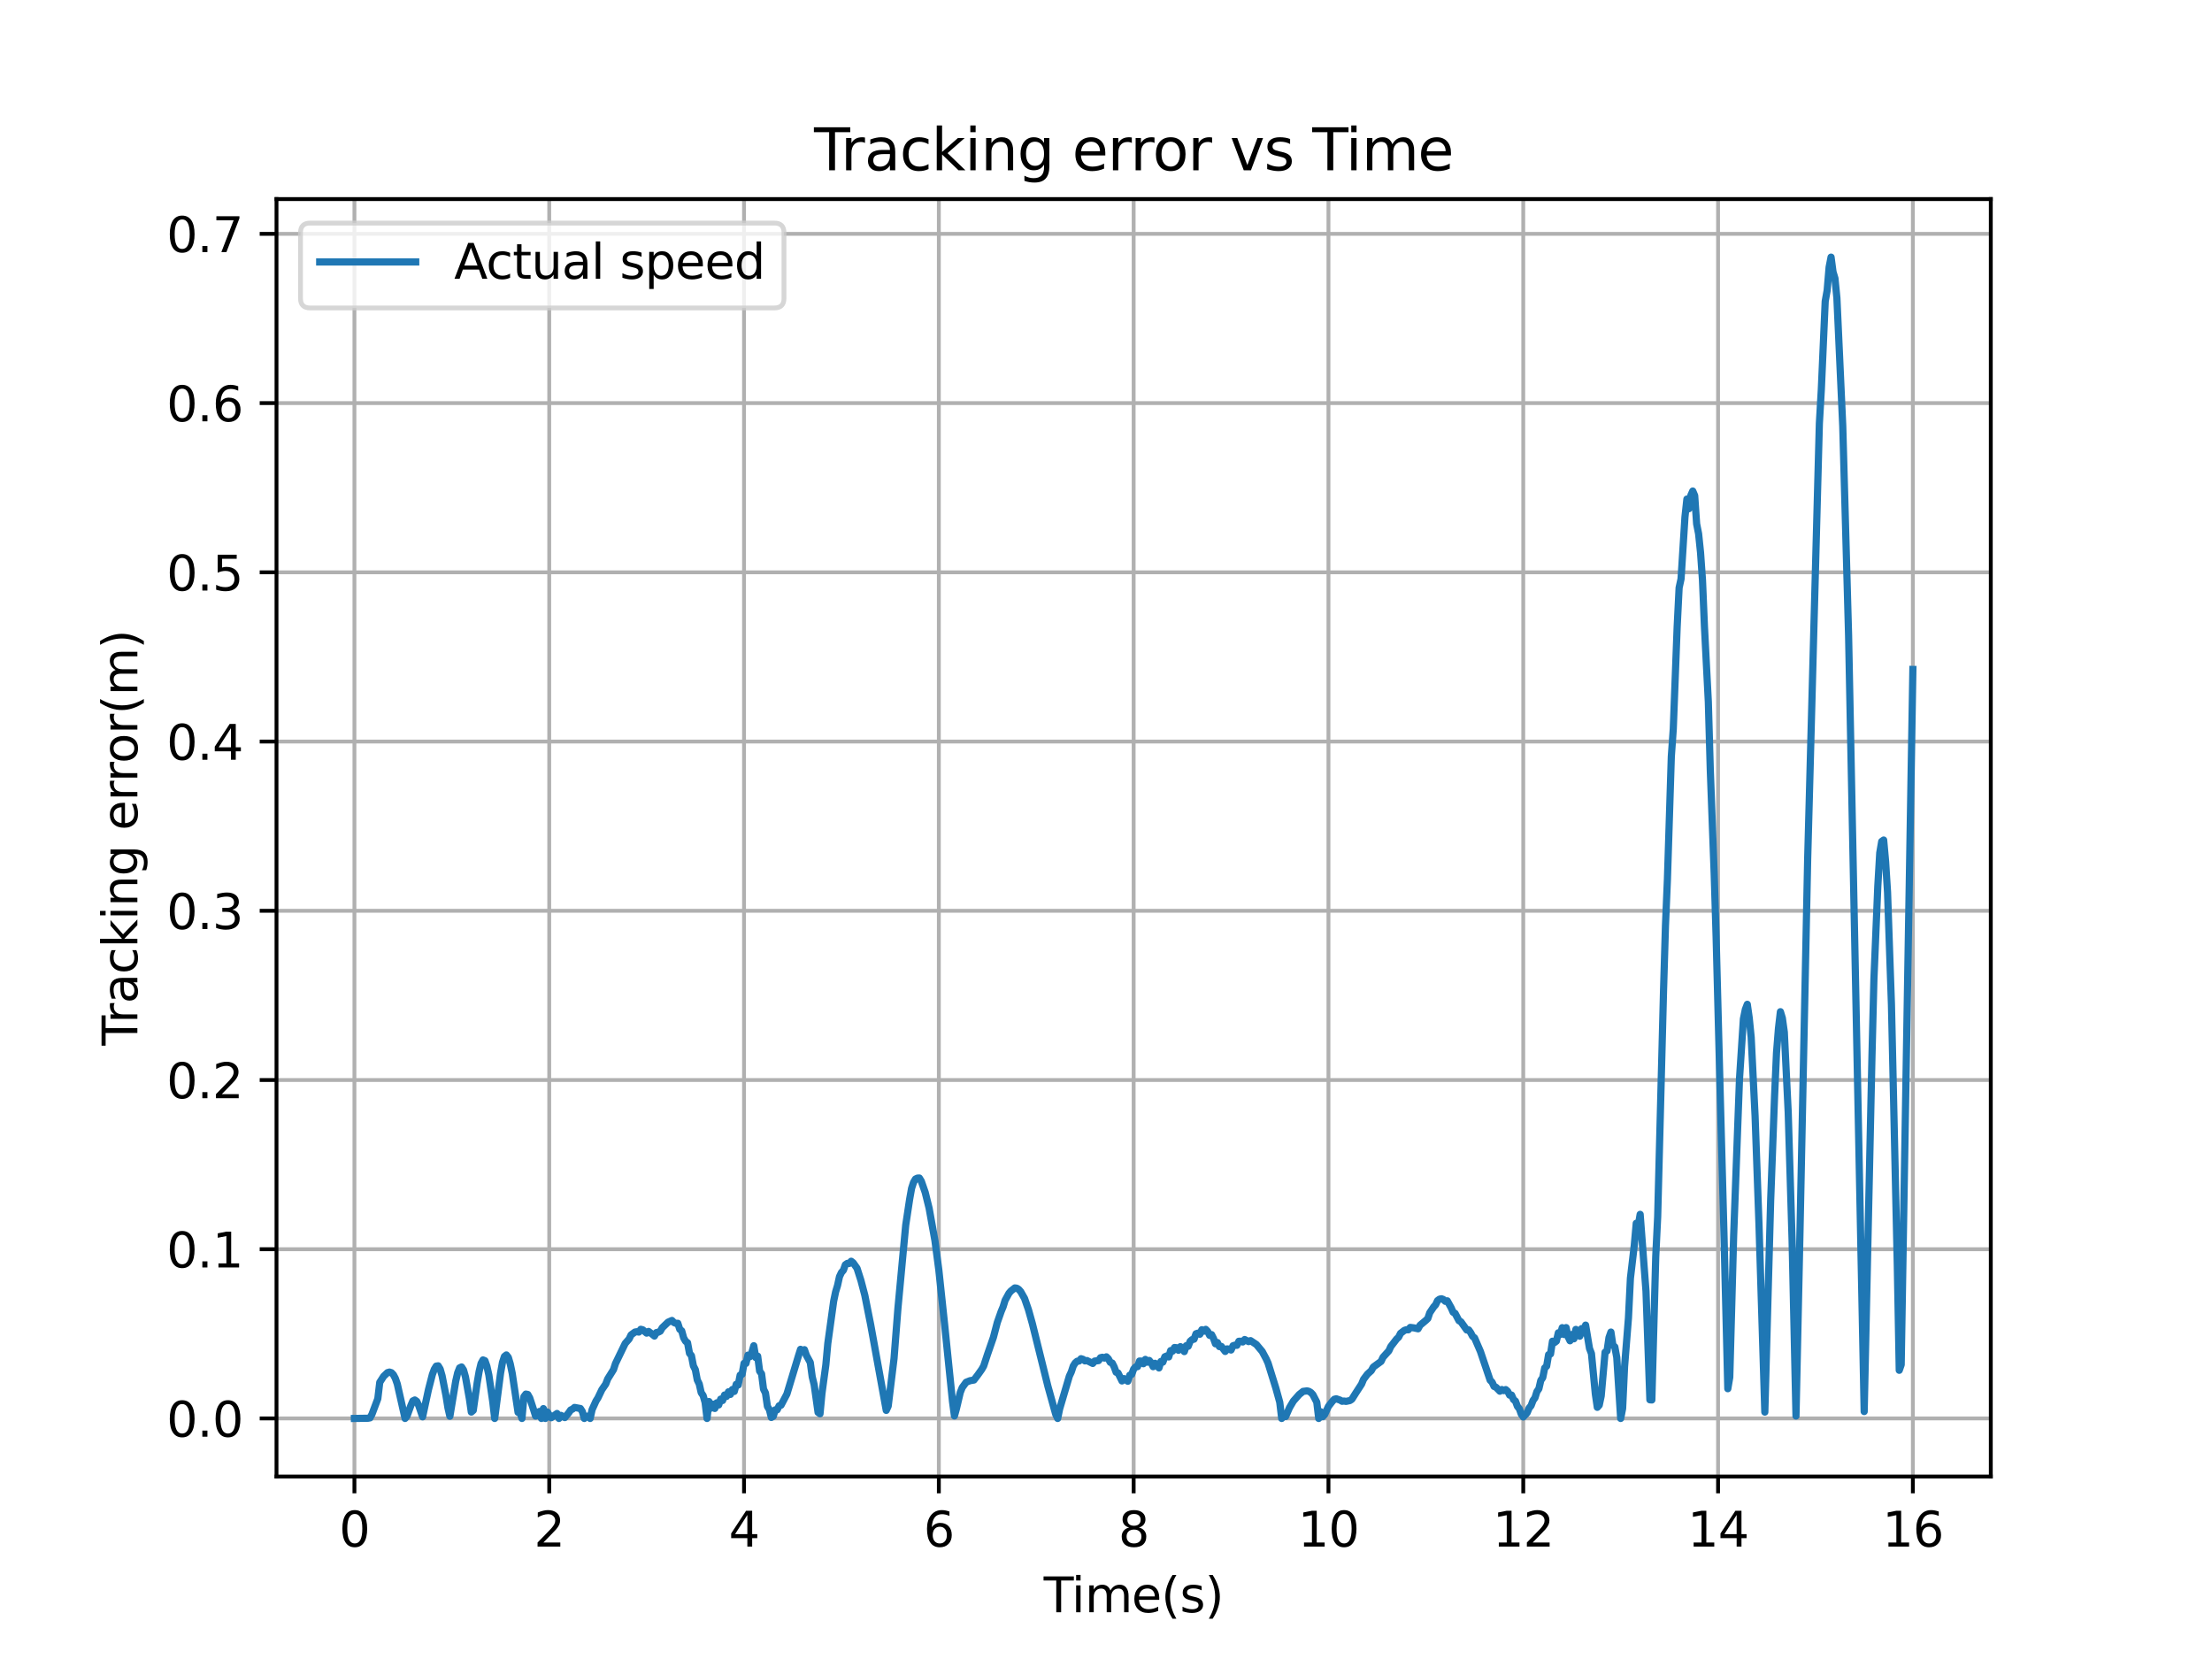 <?xml version="1.0" encoding="utf-8" standalone="no"?>
<!DOCTYPE svg PUBLIC "-//W3C//DTD SVG 1.1//EN"
  "http://www.w3.org/Graphics/SVG/1.1/DTD/svg11.dtd">
<svg xmlns:xlink="http://www.w3.org/1999/xlink" width="460.8pt" height="345.6pt" viewBox="0 0 460.8 345.6" xmlns="http://www.w3.org/2000/svg" version="1.1">
 <defs>
  <style type="text/css">*{stroke-linejoin: round; stroke-linecap: butt}</style>
 </defs>
 <g id="figure_1">
  <g id="patch_1">
   <path d="M 0 345.6 
L 460.8 345.6 
L 460.8 0 
L 0 0 
z
" style="fill: #ffffff"/>
  </g>
  <g id="axes_1">
   <g id="patch_2">
    <path d="M 57.6 307.584 
L 414.72 307.584 
L 414.72 41.472 
L 57.6 41.472 
z
" style="fill: #ffffff"/>
   </g>
   <g id="matplotlib.axis_1">
    <g id="xtick_1">
     <g id="line2d_1">
      <path d="M 73.833 307.584 
L 73.833 41.472 
" clip-path="url(#pafa2faa2cb)" style="fill: none; stroke: #b0b0b0; stroke-width: 0.8; stroke-linecap: square"/>
     </g>
     <g id="line2d_2">
      <defs>
       <path id="m22a031fb5b" d="M 0 0 
L 0 3.5 
" style="stroke: #000000; stroke-width: 0.8"/>
      </defs>
      <g>
       <use xlink:href="#m22a031fb5b" x="73.833" y="307.584" style="stroke: #000000; stroke-width: 0.8"/>
      </g>
     </g>
     <g id="text_1">
      <!-- 0 -->
      <g transform="translate(70.651 322.182) scale(0.1 -0.1)">
       <defs>
        <path id="DejaVuSans-30" d="M 2034 4250 
Q 1547 4250 1301 3770 
Q 1056 3291 1056 2328 
Q 1056 1369 1301 889 
Q 1547 409 2034 409 
Q 2525 409 2770 889 
Q 3016 1369 3016 2328 
Q 3016 3291 2770 3770 
Q 2525 4250 2034 4250 
z
M 2034 4750 
Q 2819 4750 3233 4129 
Q 3647 3509 3647 2328 
Q 3647 1150 3233 529 
Q 2819 -91 2034 -91 
Q 1250 -91 836 529 
Q 422 1150 422 2328 
Q 422 3509 836 4129 
Q 1250 4750 2034 4750 
z
" transform="scale(0.016)"/>
       </defs>
       <use xlink:href="#DejaVuSans-30"/>
      </g>
     </g>
    </g>
    <g id="xtick_2">
     <g id="line2d_3">
      <path d="M 114.415 307.584 
L 114.415 41.472 
" clip-path="url(#pafa2faa2cb)" style="fill: none; stroke: #b0b0b0; stroke-width: 0.8; stroke-linecap: square"/>
     </g>
     <g id="line2d_4">
      <g>
       <use xlink:href="#m22a031fb5b" x="114.415" y="307.584" style="stroke: #000000; stroke-width: 0.8"/>
      </g>
     </g>
     <g id="text_2">
      <!-- 2 -->
      <g transform="translate(111.233 322.182) scale(0.1 -0.1)">
       <defs>
        <path id="DejaVuSans-32" d="M 1228 531 
L 3431 531 
L 3431 0 
L 469 0 
L 469 531 
Q 828 903 1448 1529 
Q 2069 2156 2228 2338 
Q 2531 2678 2651 2914 
Q 2772 3150 2772 3378 
Q 2772 3750 2511 3984 
Q 2250 4219 1831 4219 
Q 1534 4219 1204 4116 
Q 875 4013 500 3803 
L 500 4441 
Q 881 4594 1212 4672 
Q 1544 4750 1819 4750 
Q 2544 4750 2975 4387 
Q 3406 4025 3406 3419 
Q 3406 3131 3298 2873 
Q 3191 2616 2906 2266 
Q 2828 2175 2409 1742 
Q 1991 1309 1228 531 
z
" transform="scale(0.016)"/>
       </defs>
       <use xlink:href="#DejaVuSans-32"/>
      </g>
     </g>
    </g>
    <g id="xtick_3">
     <g id="line2d_5">
      <path d="M 154.996 307.584 
L 154.996 41.472 
" clip-path="url(#pafa2faa2cb)" style="fill: none; stroke: #b0b0b0; stroke-width: 0.8; stroke-linecap: square"/>
     </g>
     <g id="line2d_6">
      <g>
       <use xlink:href="#m22a031fb5b" x="154.996" y="307.584" style="stroke: #000000; stroke-width: 0.8"/>
      </g>
     </g>
     <g id="text_3">
      <!-- 4 -->
      <g transform="translate(151.815 322.182) scale(0.1 -0.1)">
       <defs>
        <path id="DejaVuSans-34" d="M 2419 4116 
L 825 1625 
L 2419 1625 
L 2419 4116 
z
M 2253 4666 
L 3047 4666 
L 3047 1625 
L 3713 1625 
L 3713 1100 
L 3047 1100 
L 3047 0 
L 2419 0 
L 2419 1100 
L 313 1100 
L 313 1709 
L 2253 4666 
z
" transform="scale(0.016)"/>
       </defs>
       <use xlink:href="#DejaVuSans-34"/>
      </g>
     </g>
    </g>
    <g id="xtick_4">
     <g id="line2d_7">
      <path d="M 195.578 307.584 
L 195.578 41.472 
" clip-path="url(#pafa2faa2cb)" style="fill: none; stroke: #b0b0b0; stroke-width: 0.8; stroke-linecap: square"/>
     </g>
     <g id="line2d_8">
      <g>
       <use xlink:href="#m22a031fb5b" x="195.578" y="307.584" style="stroke: #000000; stroke-width: 0.8"/>
      </g>
     </g>
     <g id="text_4">
      <!-- 6 -->
      <g transform="translate(192.397 322.182) scale(0.1 -0.1)">
       <defs>
        <path id="DejaVuSans-36" d="M 2113 2584 
Q 1688 2584 1439 2293 
Q 1191 2003 1191 1497 
Q 1191 994 1439 701 
Q 1688 409 2113 409 
Q 2538 409 2786 701 
Q 3034 994 3034 1497 
Q 3034 2003 2786 2293 
Q 2538 2584 2113 2584 
z
M 3366 4563 
L 3366 3988 
Q 3128 4100 2886 4159 
Q 2644 4219 2406 4219 
Q 1781 4219 1451 3797 
Q 1122 3375 1075 2522 
Q 1259 2794 1537 2939 
Q 1816 3084 2150 3084 
Q 2853 3084 3261 2657 
Q 3669 2231 3669 1497 
Q 3669 778 3244 343 
Q 2819 -91 2113 -91 
Q 1303 -91 875 529 
Q 447 1150 447 2328 
Q 447 3434 972 4092 
Q 1497 4750 2381 4750 
Q 2619 4750 2861 4703 
Q 3103 4656 3366 4563 
z
" transform="scale(0.016)"/>
       </defs>
       <use xlink:href="#DejaVuSans-36"/>
      </g>
     </g>
    </g>
    <g id="xtick_5">
     <g id="line2d_9">
      <path d="M 236.16 307.584 
L 236.16 41.472 
" clip-path="url(#pafa2faa2cb)" style="fill: none; stroke: #b0b0b0; stroke-width: 0.8; stroke-linecap: square"/>
     </g>
     <g id="line2d_10">
      <g>
       <use xlink:href="#m22a031fb5b" x="236.16" y="307.584" style="stroke: #000000; stroke-width: 0.8"/>
      </g>
     </g>
     <g id="text_5">
      <!-- 8 -->
      <g transform="translate(232.979 322.182) scale(0.1 -0.1)">
       <defs>
        <path id="DejaVuSans-38" d="M 2034 2216 
Q 1584 2216 1326 1975 
Q 1069 1734 1069 1313 
Q 1069 891 1326 650 
Q 1584 409 2034 409 
Q 2484 409 2743 651 
Q 3003 894 3003 1313 
Q 3003 1734 2745 1975 
Q 2488 2216 2034 2216 
z
M 1403 2484 
Q 997 2584 770 2862 
Q 544 3141 544 3541 
Q 544 4100 942 4425 
Q 1341 4750 2034 4750 
Q 2731 4750 3128 4425 
Q 3525 4100 3525 3541 
Q 3525 3141 3298 2862 
Q 3072 2584 2669 2484 
Q 3125 2378 3379 2068 
Q 3634 1759 3634 1313 
Q 3634 634 3220 271 
Q 2806 -91 2034 -91 
Q 1263 -91 848 271 
Q 434 634 434 1313 
Q 434 1759 690 2068 
Q 947 2378 1403 2484 
z
M 1172 3481 
Q 1172 3119 1398 2916 
Q 1625 2713 2034 2713 
Q 2441 2713 2670 2916 
Q 2900 3119 2900 3481 
Q 2900 3844 2670 4047 
Q 2441 4250 2034 4250 
Q 1625 4250 1398 4047 
Q 1172 3844 1172 3481 
z
" transform="scale(0.016)"/>
       </defs>
       <use xlink:href="#DejaVuSans-38"/>
      </g>
     </g>
    </g>
    <g id="xtick_6">
     <g id="line2d_11">
      <path d="M 276.742 307.584 
L 276.742 41.472 
" clip-path="url(#pafa2faa2cb)" style="fill: none; stroke: #b0b0b0; stroke-width: 0.8; stroke-linecap: square"/>
     </g>
     <g id="line2d_12">
      <g>
       <use xlink:href="#m22a031fb5b" x="276.742" y="307.584" style="stroke: #000000; stroke-width: 0.8"/>
      </g>
     </g>
     <g id="text_6">
      <!-- 10 -->
      <g transform="translate(270.379 322.182) scale(0.1 -0.1)">
       <defs>
        <path id="DejaVuSans-31" d="M 794 531 
L 1825 531 
L 1825 4091 
L 703 3866 
L 703 4441 
L 1819 4666 
L 2450 4666 
L 2450 531 
L 3481 531 
L 3481 0 
L 794 0 
L 794 531 
z
" transform="scale(0.016)"/>
       </defs>
       <use xlink:href="#DejaVuSans-31"/>
       <use xlink:href="#DejaVuSans-30" x="63.623"/>
      </g>
     </g>
    </g>
    <g id="xtick_7">
     <g id="line2d_13">
      <path d="M 317.324 307.584 
L 317.324 41.472 
" clip-path="url(#pafa2faa2cb)" style="fill: none; stroke: #b0b0b0; stroke-width: 0.8; stroke-linecap: square"/>
     </g>
     <g id="line2d_14">
      <g>
       <use xlink:href="#m22a031fb5b" x="317.324" y="307.584" style="stroke: #000000; stroke-width: 0.8"/>
      </g>
     </g>
     <g id="text_7">
      <!-- 12 -->
      <g transform="translate(310.961 322.182) scale(0.1 -0.1)">
       <use xlink:href="#DejaVuSans-31"/>
       <use xlink:href="#DejaVuSans-32" x="63.623"/>
      </g>
     </g>
    </g>
    <g id="xtick_8">
     <g id="line2d_15">
      <path d="M 357.905 307.584 
L 357.905 41.472 
" clip-path="url(#pafa2faa2cb)" style="fill: none; stroke: #b0b0b0; stroke-width: 0.8; stroke-linecap: square"/>
     </g>
     <g id="line2d_16">
      <g>
       <use xlink:href="#m22a031fb5b" x="357.905" y="307.584" style="stroke: #000000; stroke-width: 0.8"/>
      </g>
     </g>
     <g id="text_8">
      <!-- 14 -->
      <g transform="translate(351.543 322.182) scale(0.1 -0.1)">
       <use xlink:href="#DejaVuSans-31"/>
       <use xlink:href="#DejaVuSans-34" x="63.623"/>
      </g>
     </g>
    </g>
    <g id="xtick_9">
     <g id="line2d_17">
      <path d="M 398.487 307.584 
L 398.487 41.472 
" clip-path="url(#pafa2faa2cb)" style="fill: none; stroke: #b0b0b0; stroke-width: 0.8; stroke-linecap: square"/>
     </g>
     <g id="line2d_18">
      <g>
       <use xlink:href="#m22a031fb5b" x="398.487" y="307.584" style="stroke: #000000; stroke-width: 0.8"/>
      </g>
     </g>
     <g id="text_9">
      <!-- 16 -->
      <g transform="translate(392.125 322.182) scale(0.1 -0.1)">
       <use xlink:href="#DejaVuSans-31"/>
       <use xlink:href="#DejaVuSans-36" x="63.623"/>
      </g>
     </g>
    </g>
    <g id="text_10">
     <!-- Time(s) -->
     <g transform="translate(217.42 335.861) scale(0.1 -0.1)">
      <defs>
       <path id="DejaVuSans-54" d="M -19 4666 
L 3928 4666 
L 3928 4134 
L 2272 4134 
L 2272 0 
L 1638 0 
L 1638 4134 
L -19 4134 
L -19 4666 
z
" transform="scale(0.016)"/>
       <path id="DejaVuSans-69" d="M 603 3500 
L 1178 3500 
L 1178 0 
L 603 0 
L 603 3500 
z
M 603 4863 
L 1178 4863 
L 1178 4134 
L 603 4134 
L 603 4863 
z
" transform="scale(0.016)"/>
       <path id="DejaVuSans-6d" d="M 3328 2828 
Q 3544 3216 3844 3400 
Q 4144 3584 4550 3584 
Q 5097 3584 5394 3201 
Q 5691 2819 5691 2113 
L 5691 0 
L 5113 0 
L 5113 2094 
Q 5113 2597 4934 2840 
Q 4756 3084 4391 3084 
Q 3944 3084 3684 2787 
Q 3425 2491 3425 1978 
L 3425 0 
L 2847 0 
L 2847 2094 
Q 2847 2600 2669 2842 
Q 2491 3084 2119 3084 
Q 1678 3084 1418 2786 
Q 1159 2488 1159 1978 
L 1159 0 
L 581 0 
L 581 3500 
L 1159 3500 
L 1159 2956 
Q 1356 3278 1631 3431 
Q 1906 3584 2284 3584 
Q 2666 3584 2933 3390 
Q 3200 3197 3328 2828 
z
" transform="scale(0.016)"/>
       <path id="DejaVuSans-65" d="M 3597 1894 
L 3597 1613 
L 953 1613 
Q 991 1019 1311 708 
Q 1631 397 2203 397 
Q 2534 397 2845 478 
Q 3156 559 3463 722 
L 3463 178 
Q 3153 47 2828 -22 
Q 2503 -91 2169 -91 
Q 1331 -91 842 396 
Q 353 884 353 1716 
Q 353 2575 817 3079 
Q 1281 3584 2069 3584 
Q 2775 3584 3186 3129 
Q 3597 2675 3597 1894 
z
M 3022 2063 
Q 3016 2534 2758 2815 
Q 2500 3097 2075 3097 
Q 1594 3097 1305 2825 
Q 1016 2553 972 2059 
L 3022 2063 
z
" transform="scale(0.016)"/>
       <path id="DejaVuSans-28" d="M 1984 4856 
Q 1566 4138 1362 3434 
Q 1159 2731 1159 2009 
Q 1159 1288 1364 580 
Q 1569 -128 1984 -844 
L 1484 -844 
Q 1016 -109 783 600 
Q 550 1309 550 2009 
Q 550 2706 781 3412 
Q 1013 4119 1484 4856 
L 1984 4856 
z
" transform="scale(0.016)"/>
       <path id="DejaVuSans-73" d="M 2834 3397 
L 2834 2853 
Q 2591 2978 2328 3040 
Q 2066 3103 1784 3103 
Q 1356 3103 1142 2972 
Q 928 2841 928 2578 
Q 928 2378 1081 2264 
Q 1234 2150 1697 2047 
L 1894 2003 
Q 2506 1872 2764 1633 
Q 3022 1394 3022 966 
Q 3022 478 2636 193 
Q 2250 -91 1575 -91 
Q 1294 -91 989 -36 
Q 684 19 347 128 
L 347 722 
Q 666 556 975 473 
Q 1284 391 1588 391 
Q 1994 391 2212 530 
Q 2431 669 2431 922 
Q 2431 1156 2273 1281 
Q 2116 1406 1581 1522 
L 1381 1569 
Q 847 1681 609 1914 
Q 372 2147 372 2553 
Q 372 3047 722 3315 
Q 1072 3584 1716 3584 
Q 2034 3584 2315 3537 
Q 2597 3491 2834 3397 
z
" transform="scale(0.016)"/>
       <path id="DejaVuSans-29" d="M 513 4856 
L 1013 4856 
Q 1481 4119 1714 3412 
Q 1947 2706 1947 2009 
Q 1947 1309 1714 600 
Q 1481 -109 1013 -844 
L 513 -844 
Q 928 -128 1133 580 
Q 1338 1288 1338 2009 
Q 1338 2731 1133 3434 
Q 928 4138 513 4856 
z
" transform="scale(0.016)"/>
      </defs>
      <use xlink:href="#DejaVuSans-54"/>
      <use xlink:href="#DejaVuSans-69" x="57.959"/>
      <use xlink:href="#DejaVuSans-6d" x="85.742"/>
      <use xlink:href="#DejaVuSans-65" x="183.154"/>
      <use xlink:href="#DejaVuSans-28" x="244.678"/>
      <use xlink:href="#DejaVuSans-73" x="283.691"/>
      <use xlink:href="#DejaVuSans-29" x="335.791"/>
     </g>
    </g>
   </g>
   <g id="matplotlib.axis_2">
    <g id="ytick_1">
     <g id="line2d_19">
      <path d="M 57.6 295.488 
L 414.72 295.488 
" clip-path="url(#pafa2faa2cb)" style="fill: none; stroke: #b0b0b0; stroke-width: 0.8; stroke-linecap: square"/>
     </g>
     <g id="line2d_20">
      <defs>
       <path id="ma15d9c5f68" d="M 0 0 
L -3.5 0 
" style="stroke: #000000; stroke-width: 0.8"/>
      </defs>
      <g>
       <use xlink:href="#ma15d9c5f68" x="57.6" y="295.488" style="stroke: #000000; stroke-width: 0.8"/>
      </g>
     </g>
     <g id="text_11">
      <!-- 0.0 -->
      <g transform="translate(34.697 299.287) scale(0.1 -0.1)">
       <defs>
        <path id="DejaVuSans-2e" d="M 684 794 
L 1344 794 
L 1344 0 
L 684 0 
L 684 794 
z
" transform="scale(0.016)"/>
       </defs>
       <use xlink:href="#DejaVuSans-30"/>
       <use xlink:href="#DejaVuSans-2e" x="63.623"/>
       <use xlink:href="#DejaVuSans-30" x="95.41"/>
      </g>
     </g>
    </g>
    <g id="ytick_2">
     <g id="line2d_21">
      <path d="M 57.6 260.235 
L 414.72 260.235 
" clip-path="url(#pafa2faa2cb)" style="fill: none; stroke: #b0b0b0; stroke-width: 0.8; stroke-linecap: square"/>
     </g>
     <g id="line2d_22">
      <g>
       <use xlink:href="#ma15d9c5f68" x="57.6" y="260.235" style="stroke: #000000; stroke-width: 0.8"/>
      </g>
     </g>
     <g id="text_12">
      <!-- 0.1 -->
      <g transform="translate(34.697 264.034) scale(0.1 -0.1)">
       <use xlink:href="#DejaVuSans-30"/>
       <use xlink:href="#DejaVuSans-2e" x="63.623"/>
       <use xlink:href="#DejaVuSans-31" x="95.41"/>
      </g>
     </g>
    </g>
    <g id="ytick_3">
     <g id="line2d_23">
      <path d="M 57.6 224.982 
L 414.72 224.982 
" clip-path="url(#pafa2faa2cb)" style="fill: none; stroke: #b0b0b0; stroke-width: 0.8; stroke-linecap: square"/>
     </g>
     <g id="line2d_24">
      <g>
       <use xlink:href="#ma15d9c5f68" x="57.6" y="224.982" style="stroke: #000000; stroke-width: 0.8"/>
      </g>
     </g>
     <g id="text_13">
      <!-- 0.2 -->
      <g transform="translate(34.697 228.781) scale(0.1 -0.1)">
       <use xlink:href="#DejaVuSans-30"/>
       <use xlink:href="#DejaVuSans-2e" x="63.623"/>
       <use xlink:href="#DejaVuSans-32" x="95.41"/>
      </g>
     </g>
    </g>
    <g id="ytick_4">
     <g id="line2d_25">
      <path d="M 57.6 189.729 
L 414.72 189.729 
" clip-path="url(#pafa2faa2cb)" style="fill: none; stroke: #b0b0b0; stroke-width: 0.8; stroke-linecap: square"/>
     </g>
     <g id="line2d_26">
      <g>
       <use xlink:href="#ma15d9c5f68" x="57.6" y="189.729" style="stroke: #000000; stroke-width: 0.8"/>
      </g>
     </g>
     <g id="text_14">
      <!-- 0.3 -->
      <g transform="translate(34.697 193.528) scale(0.1 -0.1)">
       <defs>
        <path id="DejaVuSans-33" d="M 2597 2516 
Q 3050 2419 3304 2112 
Q 3559 1806 3559 1356 
Q 3559 666 3084 287 
Q 2609 -91 1734 -91 
Q 1441 -91 1130 -33 
Q 819 25 488 141 
L 488 750 
Q 750 597 1062 519 
Q 1375 441 1716 441 
Q 2309 441 2620 675 
Q 2931 909 2931 1356 
Q 2931 1769 2642 2001 
Q 2353 2234 1838 2234 
L 1294 2234 
L 1294 2753 
L 1863 2753 
Q 2328 2753 2575 2939 
Q 2822 3125 2822 3475 
Q 2822 3834 2567 4026 
Q 2313 4219 1838 4219 
Q 1578 4219 1281 4162 
Q 984 4106 628 3988 
L 628 4550 
Q 988 4650 1302 4700 
Q 1616 4750 1894 4750 
Q 2613 4750 3031 4423 
Q 3450 4097 3450 3541 
Q 3450 3153 3228 2886 
Q 3006 2619 2597 2516 
z
" transform="scale(0.016)"/>
       </defs>
       <use xlink:href="#DejaVuSans-30"/>
       <use xlink:href="#DejaVuSans-2e" x="63.623"/>
       <use xlink:href="#DejaVuSans-33" x="95.41"/>
      </g>
     </g>
    </g>
    <g id="ytick_5">
     <g id="line2d_27">
      <path d="M 57.6 154.475 
L 414.72 154.475 
" clip-path="url(#pafa2faa2cb)" style="fill: none; stroke: #b0b0b0; stroke-width: 0.8; stroke-linecap: square"/>
     </g>
     <g id="line2d_28">
      <g>
       <use xlink:href="#ma15d9c5f68" x="57.6" y="154.475" style="stroke: #000000; stroke-width: 0.8"/>
      </g>
     </g>
     <g id="text_15">
      <!-- 0.4 -->
      <g transform="translate(34.697 158.275) scale(0.1 -0.1)">
       <use xlink:href="#DejaVuSans-30"/>
       <use xlink:href="#DejaVuSans-2e" x="63.623"/>
       <use xlink:href="#DejaVuSans-34" x="95.41"/>
      </g>
     </g>
    </g>
    <g id="ytick_6">
     <g id="line2d_29">
      <path d="M 57.6 119.222 
L 414.72 119.222 
" clip-path="url(#pafa2faa2cb)" style="fill: none; stroke: #b0b0b0; stroke-width: 0.8; stroke-linecap: square"/>
     </g>
     <g id="line2d_30">
      <g>
       <use xlink:href="#ma15d9c5f68" x="57.6" y="119.222" style="stroke: #000000; stroke-width: 0.8"/>
      </g>
     </g>
     <g id="text_16">
      <!-- 0.5 -->
      <g transform="translate(34.697 123.022) scale(0.1 -0.1)">
       <defs>
        <path id="DejaVuSans-35" d="M 691 4666 
L 3169 4666 
L 3169 4134 
L 1269 4134 
L 1269 2991 
Q 1406 3038 1543 3061 
Q 1681 3084 1819 3084 
Q 2600 3084 3056 2656 
Q 3513 2228 3513 1497 
Q 3513 744 3044 326 
Q 2575 -91 1722 -91 
Q 1428 -91 1123 -41 
Q 819 9 494 109 
L 494 744 
Q 775 591 1075 516 
Q 1375 441 1709 441 
Q 2250 441 2565 725 
Q 2881 1009 2881 1497 
Q 2881 1984 2565 2268 
Q 2250 2553 1709 2553 
Q 1456 2553 1204 2497 
Q 953 2441 691 2322 
L 691 4666 
z
" transform="scale(0.016)"/>
       </defs>
       <use xlink:href="#DejaVuSans-30"/>
       <use xlink:href="#DejaVuSans-2e" x="63.623"/>
       <use xlink:href="#DejaVuSans-35" x="95.41"/>
      </g>
     </g>
    </g>
    <g id="ytick_7">
     <g id="line2d_31">
      <path d="M 57.6 83.969 
L 414.72 83.969 
" clip-path="url(#pafa2faa2cb)" style="fill: none; stroke: #b0b0b0; stroke-width: 0.8; stroke-linecap: square"/>
     </g>
     <g id="line2d_32">
      <g>
       <use xlink:href="#ma15d9c5f68" x="57.6" y="83.969" style="stroke: #000000; stroke-width: 0.8"/>
      </g>
     </g>
     <g id="text_17">
      <!-- 0.6 -->
      <g transform="translate(34.697 87.768) scale(0.1 -0.1)">
       <use xlink:href="#DejaVuSans-30"/>
       <use xlink:href="#DejaVuSans-2e" x="63.623"/>
       <use xlink:href="#DejaVuSans-36" x="95.41"/>
      </g>
     </g>
    </g>
    <g id="ytick_8">
     <g id="line2d_33">
      <path d="M 57.6 48.716 
L 414.72 48.716 
" clip-path="url(#pafa2faa2cb)" style="fill: none; stroke: #b0b0b0; stroke-width: 0.8; stroke-linecap: square"/>
     </g>
     <g id="line2d_34">
      <g>
       <use xlink:href="#ma15d9c5f68" x="57.6" y="48.716" style="stroke: #000000; stroke-width: 0.8"/>
      </g>
     </g>
     <g id="text_18">
      <!-- 0.7 -->
      <g transform="translate(34.697 52.515) scale(0.1 -0.1)">
       <defs>
        <path id="DejaVuSans-37" d="M 525 4666 
L 3525 4666 
L 3525 4397 
L 1831 0 
L 1172 0 
L 2766 4134 
L 525 4134 
L 525 4666 
z
" transform="scale(0.016)"/>
       </defs>
       <use xlink:href="#DejaVuSans-30"/>
       <use xlink:href="#DejaVuSans-2e" x="63.623"/>
       <use xlink:href="#DejaVuSans-37" x="95.41"/>
      </g>
     </g>
    </g>
    <g id="text_19">
     <!-- Tracking error(m) -->
     <g transform="translate(28.617 217.804) rotate(-90) scale(0.1 -0.1)">
      <defs>
       <path id="DejaVuSans-72" d="M 2631 2963 
Q 2534 3019 2420 3045 
Q 2306 3072 2169 3072 
Q 1681 3072 1420 2755 
Q 1159 2438 1159 1844 
L 1159 0 
L 581 0 
L 581 3500 
L 1159 3500 
L 1159 2956 
Q 1341 3275 1631 3429 
Q 1922 3584 2338 3584 
Q 2397 3584 2469 3576 
Q 2541 3569 2628 3553 
L 2631 2963 
z
" transform="scale(0.016)"/>
       <path id="DejaVuSans-61" d="M 2194 1759 
Q 1497 1759 1228 1600 
Q 959 1441 959 1056 
Q 959 750 1161 570 
Q 1363 391 1709 391 
Q 2188 391 2477 730 
Q 2766 1069 2766 1631 
L 2766 1759 
L 2194 1759 
z
M 3341 1997 
L 3341 0 
L 2766 0 
L 2766 531 
Q 2569 213 2275 61 
Q 1981 -91 1556 -91 
Q 1019 -91 701 211 
Q 384 513 384 1019 
Q 384 1609 779 1909 
Q 1175 2209 1959 2209 
L 2766 2209 
L 2766 2266 
Q 2766 2663 2505 2880 
Q 2244 3097 1772 3097 
Q 1472 3097 1187 3025 
Q 903 2953 641 2809 
L 641 3341 
Q 956 3463 1253 3523 
Q 1550 3584 1831 3584 
Q 2591 3584 2966 3190 
Q 3341 2797 3341 1997 
z
" transform="scale(0.016)"/>
       <path id="DejaVuSans-63" d="M 3122 3366 
L 3122 2828 
Q 2878 2963 2633 3030 
Q 2388 3097 2138 3097 
Q 1578 3097 1268 2742 
Q 959 2388 959 1747 
Q 959 1106 1268 751 
Q 1578 397 2138 397 
Q 2388 397 2633 464 
Q 2878 531 3122 666 
L 3122 134 
Q 2881 22 2623 -34 
Q 2366 -91 2075 -91 
Q 1284 -91 818 406 
Q 353 903 353 1747 
Q 353 2603 823 3093 
Q 1294 3584 2113 3584 
Q 2378 3584 2631 3529 
Q 2884 3475 3122 3366 
z
" transform="scale(0.016)"/>
       <path id="DejaVuSans-6b" d="M 581 4863 
L 1159 4863 
L 1159 1991 
L 2875 3500 
L 3609 3500 
L 1753 1863 
L 3688 0 
L 2938 0 
L 1159 1709 
L 1159 0 
L 581 0 
L 581 4863 
z
" transform="scale(0.016)"/>
       <path id="DejaVuSans-6e" d="M 3513 2113 
L 3513 0 
L 2938 0 
L 2938 2094 
Q 2938 2591 2744 2837 
Q 2550 3084 2163 3084 
Q 1697 3084 1428 2787 
Q 1159 2491 1159 1978 
L 1159 0 
L 581 0 
L 581 3500 
L 1159 3500 
L 1159 2956 
Q 1366 3272 1645 3428 
Q 1925 3584 2291 3584 
Q 2894 3584 3203 3211 
Q 3513 2838 3513 2113 
z
" transform="scale(0.016)"/>
       <path id="DejaVuSans-67" d="M 2906 1791 
Q 2906 2416 2648 2759 
Q 2391 3103 1925 3103 
Q 1463 3103 1205 2759 
Q 947 2416 947 1791 
Q 947 1169 1205 825 
Q 1463 481 1925 481 
Q 2391 481 2648 825 
Q 2906 1169 2906 1791 
z
M 3481 434 
Q 3481 -459 3084 -895 
Q 2688 -1331 1869 -1331 
Q 1566 -1331 1297 -1286 
Q 1028 -1241 775 -1147 
L 775 -588 
Q 1028 -725 1275 -790 
Q 1522 -856 1778 -856 
Q 2344 -856 2625 -561 
Q 2906 -266 2906 331 
L 2906 616 
Q 2728 306 2450 153 
Q 2172 0 1784 0 
Q 1141 0 747 490 
Q 353 981 353 1791 
Q 353 2603 747 3093 
Q 1141 3584 1784 3584 
Q 2172 3584 2450 3431 
Q 2728 3278 2906 2969 
L 2906 3500 
L 3481 3500 
L 3481 434 
z
" transform="scale(0.016)"/>
       <path id="DejaVuSans-20" transform="scale(0.016)"/>
       <path id="DejaVuSans-6f" d="M 1959 3097 
Q 1497 3097 1228 2736 
Q 959 2375 959 1747 
Q 959 1119 1226 758 
Q 1494 397 1959 397 
Q 2419 397 2687 759 
Q 2956 1122 2956 1747 
Q 2956 2369 2687 2733 
Q 2419 3097 1959 3097 
z
M 1959 3584 
Q 2709 3584 3137 3096 
Q 3566 2609 3566 1747 
Q 3566 888 3137 398 
Q 2709 -91 1959 -91 
Q 1206 -91 779 398 
Q 353 888 353 1747 
Q 353 2609 779 3096 
Q 1206 3584 1959 3584 
z
" transform="scale(0.016)"/>
      </defs>
      <use xlink:href="#DejaVuSans-54"/>
      <use xlink:href="#DejaVuSans-72" x="46.334"/>
      <use xlink:href="#DejaVuSans-61" x="87.447"/>
      <use xlink:href="#DejaVuSans-63" x="148.727"/>
      <use xlink:href="#DejaVuSans-6b" x="203.707"/>
      <use xlink:href="#DejaVuSans-69" x="261.617"/>
      <use xlink:href="#DejaVuSans-6e" x="289.4"/>
      <use xlink:href="#DejaVuSans-67" x="352.779"/>
      <use xlink:href="#DejaVuSans-20" x="416.256"/>
      <use xlink:href="#DejaVuSans-65" x="448.043"/>
      <use xlink:href="#DejaVuSans-72" x="509.566"/>
      <use xlink:href="#DejaVuSans-72" x="548.93"/>
      <use xlink:href="#DejaVuSans-6f" x="587.793"/>
      <use xlink:href="#DejaVuSans-72" x="648.975"/>
      <use xlink:href="#DejaVuSans-28" x="690.088"/>
      <use xlink:href="#DejaVuSans-6d" x="729.102"/>
      <use xlink:href="#DejaVuSans-29" x="826.514"/>
     </g>
    </g>
   </g>
   <g id="line2d_35">
    <path d="M 73.833 295.488 
L 76.673 295.445 
L 76.673 295.445 
L 77.079 295.368 
L 77.079 295.368 
L 77.485 294.617 
L 77.485 294.617 
L 78.703 291.382 
L 78.703 291.382 
L 79.108 287.969 
L 79.108 287.969 
L 79.92 286.709 
L 79.92 286.709 
L 80.732 285.939 
L 80.732 285.939 
L 81.137 285.828 
L 81.137 285.828 
L 81.543 285.957 
L 81.543 285.957 
L 81.949 286.376 
L 82.355 287.142 
L 82.355 287.142 
L 82.761 288.307 
L 82.761 288.307 
L 84.384 295.488 
L 84.384 295.488 
L 84.79 294.988 
L 85.601 292.766 
L 85.601 292.766 
L 86.007 291.837 
L 86.007 291.837 
L 86.413 291.642 
L 86.413 291.642 
L 86.819 291.93 
L 86.819 291.93 
L 87.225 292.79 
L 87.225 292.79 
L 88.036 295.151 
L 88.036 295.151 
L 89.254 289.492 
L 89.254 289.492 
L 90.065 286.344 
L 90.065 286.344 
L 90.471 285.248 
L 90.471 285.248 
L 90.877 284.588 
L 90.877 284.588 
L 91.283 284.526 
L 91.283 284.526 
L 91.689 285.196 
L 91.689 285.196 
L 92.095 286.612 
L 92.095 286.612 
L 92.906 290.752 
L 92.906 290.752 
L 93.312 293.276 
L 93.312 293.276 
L 93.718 295.032 
L 93.718 295.032 
L 94.935 287.721 
L 94.935 287.721 
L 95.341 285.981 
L 95.341 285.981 
L 95.747 284.951 
L 95.747 284.951 
L 96.153 284.764 
L 96.153 284.764 
L 96.559 285.389 
L 96.559 285.389 
L 96.964 286.826 
L 96.964 286.826 
L 97.776 291.364 
L 97.776 291.364 
L 98.182 294.158 
L 98.182 294.158 
L 98.588 293.806 
L 98.588 293.806 
L 99.399 288.093 
L 99.399 288.093 
L 99.805 285.73 
L 99.805 285.73 
L 100.211 284.041 
L 100.211 284.041 
L 100.617 283.298 
L 100.617 283.298 
L 101.023 283.464 
L 101.023 283.464 
L 101.428 284.609 
L 101.428 284.609 
L 101.834 286.419 
L 101.834 286.419 
L 102.646 291.983 
L 102.646 291.983 
L 103.052 295.488 
L 103.052 295.488 
L 104.269 286.084 
L 104.269 286.084 
L 104.675 283.807 
L 104.675 283.807 
L 105.081 282.579 
L 105.081 282.579 
L 105.487 282.259 
L 105.487 282.259 
L 105.892 282.765 
L 105.892 282.765 
L 106.298 284.141 
L 106.298 284.141 
L 106.704 286.099 
L 106.704 286.099 
L 107.921 294.222 
L 107.921 294.222 
L 108.327 294.304 
L 108.327 294.304 
L 108.733 295.488 
L 108.733 295.488 
L 109.139 290.945 
L 109.139 290.945 
L 109.545 290.412 
L 109.545 290.412 
L 109.951 290.497 
L 110.356 291.222 
L 111.168 293.698 
L 111.168 293.698 
L 111.574 294.99 
L 111.574 294.99 
L 111.98 294.833 
L 112.385 294.031 
L 112.385 294.031 
L 112.791 295.488 
L 112.791 295.488 
L 113.197 293.439 
L 113.197 293.439 
L 113.603 295.488 
L 113.603 295.488 
L 114.009 294.135 
L 114.009 294.135 
L 114.82 295.338 
L 114.82 295.338 
L 116.038 294.454 
L 116.038 294.454 
L 116.444 295.488 
L 116.444 295.488 
L 116.849 294.842 
L 116.849 294.842 
L 117.661 295.304 
L 117.661 295.304 
L 118.473 294.313 
L 118.473 294.313 
L 118.879 293.724 
L 118.879 293.724 
L 119.284 293.535 
L 119.284 293.535 
L 119.69 293.194 
L 119.69 293.194 
L 120.908 293.42 
L 120.908 293.42 
L 121.313 294.052 
L 121.313 294.052 
L 121.719 295.488 
L 121.719 295.488 
L 122.125 295.034 
L 122.125 295.034 
L 122.531 294.997 
L 122.531 294.997 
L 122.937 295.488 
L 122.937 295.488 
L 123.343 293.651 
L 123.343 293.651 
L 124.154 291.861 
L 124.154 291.861 
L 124.56 291.21 
L 124.56 291.21 
L 125.372 289.508 
L 125.372 289.508 
L 126.183 288.327 
L 126.183 288.327 
L 126.589 287.266 
L 126.589 287.266 
L 127.807 285.31 
L 127.807 285.31 
L 128.212 284.061 
L 128.212 284.061 
L 130.241 279.862 
L 130.241 279.862 
L 131.053 278.936 
L 131.053 278.936 
L 131.459 278.087 
L 131.459 278.087 
L 132.271 277.492 
L 132.271 277.492 
L 132.676 277.417 
L 132.676 277.417 
L 133.082 277.494 
L 133.082 277.494 
L 133.488 276.918 
L 133.488 276.918 
L 133.894 277.025 
L 134.705 277.712 
L 134.705 277.712 
L 135.111 277.362 
L 135.111 277.362 
L 135.923 277.985 
L 135.923 277.985 
L 136.329 278.321 
L 136.329 278.321 
L 136.735 277.599 
L 136.735 277.599 
L 137.14 277.516 
L 137.14 277.516 
L 137.546 277.307 
L 137.546 277.307 
L 137.952 276.599 
L 137.952 276.599 
L 139.169 275.433 
L 139.169 275.433 
L 139.981 275.076 
L 139.981 275.076 
L 140.387 275.506 
L 140.387 275.506 
L 140.793 275.674 
L 141.199 275.662 
L 141.604 276.919 
L 141.604 276.919 
L 142.01 277.238 
L 142.01 277.238 
L 142.416 278.703 
L 142.416 278.703 
L 142.822 279.413 
L 142.822 279.413 
L 143.228 279.715 
L 143.228 279.715 
L 143.633 281.909 
L 143.633 281.909 
L 144.039 282.417 
L 144.039 282.417 
L 144.445 284.533 
L 144.445 284.533 
L 144.851 285.332 
L 144.851 285.332 
L 145.257 287.472 
L 145.257 287.472 
L 145.663 288.308 
L 145.663 288.308 
L 146.068 290.11 
L 146.068 290.11 
L 146.474 290.712 
L 146.474 290.712 
L 146.88 292.138 
L 146.88 292.138 
L 147.286 295.488 
L 147.286 295.488 
L 147.692 291.966 
L 148.097 293.354 
L 148.097 293.354 
L 148.503 292.51 
L 148.503 292.51 
L 148.909 293.406 
L 148.909 293.406 
L 149.315 292.234 
L 149.315 292.234 
L 149.721 292.678 
L 149.721 292.678 
L 150.127 291.461 
L 150.127 291.461 
L 150.532 291.75 
L 150.532 291.75 
L 150.938 290.602 
L 150.938 290.602 
L 151.344 290.909 
L 151.344 290.909 
L 151.75 289.941 
L 152.156 290.48 
L 152.156 290.48 
L 152.561 289.462 
L 152.561 289.462 
L 152.967 289.862 
L 152.967 289.862 
L 153.373 288.369 
L 153.373 288.369 
L 153.779 288.523 
L 153.779 288.523 
L 154.185 286.458 
L 154.185 286.458 
L 154.591 286.294 
L 154.591 286.294 
L 154.996 284.009 
L 154.996 284.009 
L 155.402 284.022 
L 155.402 284.022 
L 155.808 282.296 
L 155.808 282.296 
L 156.214 282.633 
L 156.214 282.633 
L 156.62 281.761 
L 156.62 281.761 
L 157.025 280.341 
L 157.025 280.341 
L 157.431 282.805 
L 157.431 282.805 
L 157.837 282.506 
L 157.837 282.506 
L 158.243 285.628 
L 158.243 285.628 
L 158.649 286.194 
L 158.649 286.194 
L 159.055 289.384 
L 159.055 289.384 
L 159.46 290.189 
L 159.46 290.189 
L 159.866 292.989 
L 159.866 292.989 
L 160.272 293.642 
L 160.272 293.642 
L 160.678 295.275 
L 160.678 295.275 
L 161.084 295.041 
L 161.489 293.696 
L 161.489 293.696 
L 161.895 293.693 
L 162.301 292.85 
L 162.301 292.85 
L 162.707 292.725 
L 162.707 292.725 
L 163.924 290.404 
L 163.924 290.404 
L 166.359 282.364 
L 166.359 282.364 
L 166.765 281.09 
L 166.765 281.09 
L 167.171 281.499 
L 167.171 281.499 
L 167.577 281.163 
L 167.577 281.163 
L 167.983 282.338 
L 167.983 282.338 
L 168.794 283.825 
L 168.794 283.825 
L 169.2 286.818 
L 169.2 286.818 
L 169.606 288.476 
L 169.606 288.476 
L 170.417 294.232 
L 170.417 294.232 
L 170.823 294.521 
L 170.823 294.521 
L 171.229 290.275 
L 171.229 290.275 
L 172.041 284.3 
L 172.041 284.3 
L 172.447 279.857 
L 172.447 279.857 
L 173.664 271.065 
L 173.664 271.065 
L 174.07 269.129 
L 174.07 269.129 
L 174.476 267.782 
L 174.476 267.782 
L 174.881 265.945 
L 174.881 265.945 
L 175.287 265.086 
L 175.287 265.086 
L 175.693 264.616 
L 175.693 264.616 
L 176.099 263.475 
L 176.099 263.475 
L 176.505 263.185 
L 176.505 263.185 
L 176.911 263.201 
L 176.911 263.201 
L 177.316 262.741 
L 177.316 262.741 
L 177.722 263.055 
L 177.722 263.055 
L 178.534 264.201 
L 178.534 264.201 
L 179.345 266.737 
L 179.345 266.737 
L 180.157 269.829 
L 180.157 269.829 
L 181.375 275.942 
L 181.375 275.942 
L 184.621 293.807 
L 184.621 293.807 
L 185.027 292.92 
L 185.027 292.92 
L 186.244 282.996 
L 186.244 282.996 
L 187.056 272.535 
L 187.056 272.535 
L 188.679 255.201 
L 188.679 255.201 
L 189.491 249.838 
L 189.491 249.838 
L 189.897 247.561 
L 189.897 247.561 
L 190.303 246.313 
L 190.303 246.313 
L 190.708 245.615 
L 190.708 245.615 
L 191.114 245.414 
L 191.114 245.414 
L 191.52 245.401 
L 191.52 245.401 
L 191.926 246.07 
L 191.926 246.07 
L 192.737 248.402 
L 192.737 248.402 
L 193.549 251.685 
L 193.549 251.685 
L 194.767 258.458 
L 194.767 258.458 
L 195.578 264.6 
L 195.578 264.6 
L 196.796 276.056 
L 196.796 276.056 
L 198.419 291.934 
L 198.419 291.934 
L 198.825 294.965 
L 198.825 294.965 
L 199.231 293.5 
L 199.231 293.5 
L 200.042 290.072 
L 200.042 290.072 
L 200.448 289.058 
L 200.448 289.058 
L 201.26 287.95 
L 201.26 287.95 
L 202.071 287.627 
L 202.071 287.627 
L 202.883 287.487 
L 202.883 287.487 
L 203.695 286.424 
L 203.695 286.424 
L 204.506 285.283 
L 204.506 285.283 
L 204.912 284.576 
L 204.912 284.576 
L 205.724 282.109 
L 205.724 282.109 
L 206.941 278.596 
L 206.941 278.596 
L 207.753 275.502 
L 207.753 275.502 
L 208.564 273.196 
L 208.564 273.196 
L 208.97 272.222 
L 209.376 270.891 
L 209.376 270.891 
L 210.188 269.405 
L 210.188 269.405 
L 210.593 268.941 
L 210.593 268.941 
L 211.405 268.301 
L 211.405 268.301 
L 211.811 268.352 
L 211.811 268.352 
L 212.217 268.605 
L 212.217 268.605 
L 212.623 269.06 
L 212.623 269.06 
L 213.434 270.491 
L 213.434 270.491 
L 214.246 272.832 
L 214.246 272.832 
L 215.057 275.728 
L 215.057 275.728 
L 218.304 288.806 
L 218.304 288.806 
L 219.927 294.636 
L 219.927 294.636 
L 220.333 295.488 
L 220.333 295.488 
L 220.739 293.515 
L 222.768 286.663 
L 222.768 286.663 
L 223.174 285.787 
L 223.174 285.787 
L 223.58 284.556 
L 223.58 284.556 
L 223.985 283.924 
L 223.985 283.924 
L 224.391 283.572 
L 224.391 283.572 
L 224.797 283.521 
L 224.797 283.521 
L 225.203 283.043 
L 225.203 283.043 
L 225.609 283.171 
L 225.609 283.171 
L 226.015 283.499 
L 226.015 283.499 
L 226.42 283.423 
L 227.638 284.031 
L 227.638 284.031 
L 228.044 283.534 
L 228.044 283.534 
L 228.855 283.438 
L 228.855 283.438 
L 229.261 282.832 
L 229.261 282.832 
L 229.667 282.74 
L 230.073 282.915 
L 230.073 282.915 
L 230.479 282.651 
L 230.479 282.651 
L 230.884 283.051 
L 230.884 283.051 
L 231.29 283.797 
L 231.29 283.797 
L 231.696 283.951 
L 231.696 283.951 
L 232.102 284.754 
L 232.102 284.754 
L 232.508 285.861 
L 232.508 285.861 
L 232.913 286.018 
L 232.913 286.018 
L 233.725 287.676 
L 233.725 287.676 
L 234.131 287.186 
L 234.131 287.186 
L 234.943 287.74 
L 234.943 287.74 
L 235.348 286.475 
L 235.754 286.305 
L 235.754 286.305 
L 236.16 285.2 
L 236.16 285.2 
L 236.566 284.754 
L 236.566 284.754 
L 236.972 284.697 
L 237.377 283.527 
L 237.377 283.527 
L 237.783 283.539 
L 237.783 283.539 
L 238.189 284.089 
L 238.189 284.089 
L 238.595 283.19 
L 238.595 283.19 
L 239.001 283.77 
L 239.001 283.77 
L 239.407 283.405 
L 239.407 283.405 
L 239.812 283.889 
L 239.812 283.889 
L 240.218 284.705 
L 240.218 284.705 
L 240.624 284.001 
L 241.03 284.374 
L 241.03 284.374 
L 241.436 284.969 
L 241.436 284.969 
L 241.841 283.617 
L 241.841 283.617 
L 242.247 283.755 
L 242.247 283.755 
L 242.653 282.643 
L 242.653 282.643 
L 243.059 282.465 
L 243.059 282.465 
L 243.465 282.676 
L 243.465 282.676 
L 243.871 281.348 
L 243.871 281.348 
L 244.276 281.464 
L 244.276 281.464 
L 244.682 280.709 
L 245.088 280.756 
L 245.088 280.756 
L 245.494 281.289 
L 245.494 281.289 
L 245.9 280.533 
L 245.9 280.533 
L 246.305 280.882 
L 246.305 280.882 
L 246.711 281.564 
L 246.711 281.564 
L 247.117 280.334 
L 247.117 280.334 
L 247.523 280.454 
L 247.523 280.454 
L 247.929 279.418 
L 247.929 279.418 
L 248.335 279.063 
L 248.335 279.063 
L 248.74 278.974 
L 248.74 278.974 
L 249.146 277.851 
L 249.146 277.851 
L 249.552 277.717 
L 249.552 277.717 
L 249.958 277.945 
L 249.958 277.945 
L 250.364 277.005 
L 250.364 277.005 
L 250.769 277.319 
L 250.769 277.319 
L 251.175 276.929 
L 251.175 276.929 
L 251.581 277.346 
L 251.581 277.346 
L 251.987 278.178 
L 251.987 278.178 
L 252.393 278.025 
L 252.393 278.025 
L 252.799 278.833 
L 253.204 279.94 
L 253.204 279.94 
L 253.61 279.674 
L 253.61 279.674 
L 254.016 280.521 
L 254.016 280.521 
L 254.422 280.48 
L 255.233 281.535 
L 255.233 281.535 
L 255.639 280.997 
L 255.639 280.997 
L 256.045 281.053 
L 256.045 281.053 
L 256.451 281.234 
L 256.451 281.234 
L 256.857 280.345 
L 256.857 280.345 
L 257.263 280.221 
L 257.263 280.221 
L 257.668 280.254 
L 258.074 279.409 
L 258.074 279.409 
L 258.48 279.403 
L 258.48 279.403 
L 258.886 279.558 
L 258.886 279.558 
L 259.292 279.049 
L 259.292 279.049 
L 260.103 279.483 
L 260.103 279.483 
L 260.509 279.277 
L 260.509 279.277 
L 261.727 280.086 
L 261.727 280.086 
L 262.944 281.542 
L 262.944 281.542 
L 263.756 283.062 
L 263.756 283.062 
L 264.161 283.959 
L 264.161 283.959 
L 265.785 289.182 
L 265.785 289.182 
L 266.596 292.115 
L 266.596 292.115 
L 267.002 295.488 
L 267.002 295.488 
L 267.408 294.73 
L 267.408 294.73 
L 267.814 295.1 
L 267.814 295.1 
L 268.625 293.249 
L 268.625 293.249 
L 269.437 291.871 
L 269.437 291.871 
L 270.655 290.495 
L 270.655 290.495 
L 271.466 289.849 
L 271.466 289.849 
L 272.278 289.745 
L 272.278 289.745 
L 272.684 289.845 
L 272.684 289.845 
L 273.089 290.096 
L 273.089 290.096 
L 273.495 290.527 
L 273.495 290.527 
L 274.307 292.098 
L 274.307 292.098 
L 274.713 295.488 
L 274.713 295.488 
L 275.119 294.088 
L 275.119 294.088 
L 275.524 295.13 
L 275.524 295.13 
L 275.93 294.703 
L 275.93 294.703 
L 276.742 292.968 
L 276.742 292.968 
L 277.553 291.93 
L 277.553 291.93 
L 277.959 291.491 
L 277.959 291.491 
L 278.365 291.392 
L 278.365 291.392 
L 279.177 291.674 
L 279.177 291.674 
L 279.583 291.912 
L 279.583 291.912 
L 279.988 291.861 
L 279.988 291.861 
L 280.394 291.937 
L 280.394 291.937 
L 281.206 291.761 
L 281.206 291.761 
L 281.612 291.497 
L 281.612 291.497 
L 282.423 290.209 
L 282.423 290.209 
L 283.641 288.333 
L 283.641 288.333 
L 284.047 287.346 
L 284.047 287.346 
L 284.858 286.267 
L 284.858 286.267 
L 285.67 285.53 
L 285.67 285.53 
L 286.076 284.789 
L 286.076 284.789 
L 287.699 283.607 
L 287.699 283.607 
L 288.105 282.746 
L 288.105 282.746 
L 289.322 281.403 
L 289.322 281.403 
L 289.728 280.511 
L 289.728 280.511 
L 290.945 278.939 
L 290.945 278.939 
L 291.351 278.568 
L 291.351 278.568 
L 291.757 277.761 
L 291.757 277.761 
L 292.569 277.136 
L 292.569 277.136 
L 292.975 277.01 
L 292.975 277.01 
L 293.38 277.021 
L 293.38 277.021 
L 293.786 276.522 
L 293.786 276.522 
L 294.598 276.628 
L 294.598 276.628 
L 295.409 276.812 
L 295.409 276.812 
L 295.815 276.08 
L 295.815 276.08 
L 297.033 275.06 
L 297.033 275.06 
L 297.439 274.67 
L 297.439 274.67 
L 297.844 273.469 
L 297.844 273.469 
L 298.656 272.261 
L 298.656 272.261 
L 299.062 271.815 
L 299.062 271.815 
L 299.468 270.941 
L 299.468 270.941 
L 299.873 270.641 
L 299.873 270.641 
L 300.279 270.558 
L 300.279 270.558 
L 300.685 270.702 
L 300.685 270.702 
L 301.091 271.095 
L 301.091 271.095 
L 301.497 270.986 
L 301.497 270.986 
L 302.308 272.44 
L 302.308 272.44 
L 302.714 273.363 
L 302.714 273.363 
L 303.12 273.597 
L 303.12 273.597 
L 303.932 275.129 
L 303.932 275.129 
L 304.337 275.352 
L 304.337 275.352 
L 305.555 277.062 
L 305.555 277.062 
L 305.961 277.043 
L 305.961 277.043 
L 306.367 277.618 
L 306.367 277.618 
L 306.772 278.396 
L 306.772 278.396 
L 307.178 278.706 
L 307.178 278.706 
L 308.396 281.529 
L 308.396 281.529 
L 310.425 287.529 
L 310.425 287.529 
L 310.831 287.937 
L 310.831 287.937 
L 311.236 288.815 
L 311.236 288.815 
L 311.642 288.984 
L 311.642 288.984 
L 312.454 289.818 
L 312.454 289.818 
L 312.86 289.464 
L 312.86 289.464 
L 313.265 289.691 
L 313.265 289.691 
L 313.671 289.478 
L 313.671 289.478 
L 314.077 289.838 
L 314.077 289.838 
L 314.483 290.63 
L 314.483 290.63 
L 314.889 290.621 
L 315.295 291.556 
L 315.295 291.556 
L 315.7 291.876 
L 315.7 291.876 
L 316.106 292.974 
L 316.106 292.974 
L 316.512 293.473 
L 316.512 293.473 
L 316.918 294.617 
L 316.918 294.617 
L 317.324 295.177 
L 317.324 295.177 
L 318.135 294.306 
L 318.135 294.306 
L 318.541 293.324 
L 318.541 293.324 
L 318.947 292.833 
L 318.947 292.833 
L 319.353 291.758 
L 319.353 291.758 
L 319.759 291.197 
L 319.759 291.197 
L 320.164 289.895 
L 320.164 289.895 
L 320.57 289.317 
L 320.57 289.317 
L 320.976 287.568 
L 320.976 287.568 
L 321.382 286.985 
L 321.382 286.985 
L 321.788 284.972 
L 321.788 284.972 
L 322.193 284.597 
L 322.193 284.597 
L 322.599 282.202 
L 322.599 282.202 
L 323.005 282.052 
L 323.005 282.052 
L 323.411 279.396 
L 323.411 279.396 
L 323.817 279.69 
L 323.817 279.69 
L 324.223 279.383 
L 324.223 279.383 
L 324.628 277.65 
L 324.628 277.65 
L 325.034 277.999 
L 325.034 277.999 
L 325.44 276.578 
L 325.44 276.578 
L 325.846 278.007 
L 325.846 278.007 
L 326.252 276.567 
L 326.252 276.567 
L 326.657 278.455 
L 326.657 278.455 
L 327.063 279.308 
L 327.469 277.997 
L 327.469 277.997 
L 327.875 278.898 
L 327.875 278.898 
L 328.281 276.94 
L 328.281 276.94 
L 328.687 278.052 
L 328.687 278.052 
L 329.092 278.359 
L 329.092 278.359 
L 329.498 276.763 
L 329.498 276.763 
L 329.904 277.672 
L 329.904 277.672 
L 330.31 276.043 
L 330.31 276.043 
L 331.121 280.908 
L 331.121 280.908 
L 331.527 281.969 
L 331.527 281.969 
L 332.339 290.401 
L 332.339 290.401 
L 332.745 293.172 
L 332.745 293.172 
L 333.151 292.715 
L 333.151 292.715 
L 333.556 290.816 
L 333.556 290.816 
L 334.368 281.687 
L 334.368 281.687 
L 334.774 281.432 
L 334.774 281.432 
L 335.18 278.638 
L 335.18 278.638 
L 335.585 277.492 
L 335.585 277.492 
L 335.991 280.226 
L 335.991 280.226 
L 336.397 280.581 
L 336.397 280.581 
L 336.803 282.792 
L 336.803 282.792 
L 337.615 295.488 
L 337.615 295.488 
L 338.02 293.407 
L 338.02 293.407 
L 338.426 284.686 
L 338.426 284.686 
L 339.238 274.539 
L 339.238 274.539 
L 339.644 266.288 
L 339.644 266.288 
L 340.455 259.381 
L 340.455 259.381 
L 340.861 254.825 
L 340.861 254.825 
L 341.267 255.372 
L 341.267 255.372 
L 341.673 252.971 
L 341.673 252.971 
L 342.89 268.983 
L 342.89 268.983 
L 343.702 291.603 
L 343.702 291.603 
L 344.108 291.64 
L 344.108 291.64 
L 344.919 261.834 
L 344.919 261.834 
L 345.325 253.462 
L 345.325 253.462 
L 346.543 206.388 
L 346.543 206.388 
L 346.948 192.827 
L 346.948 192.827 
L 347.354 183.176 
L 347.354 183.176 
L 348.166 157.623 
L 348.166 157.623 
L 348.572 151.872 
L 348.572 151.872 
L 349.383 130.601 
L 349.383 130.601 
L 349.789 122.449 
L 349.789 122.449 
L 350.195 120.588 
L 350.195 120.588 
L 351.007 107.706 
L 351.007 107.706 
L 351.412 103.966 
L 351.818 105.983 
L 351.818 105.983 
L 352.224 103.21 
L 352.224 103.21 
L 352.63 102.293 
L 352.63 102.293 
L 353.036 103.244 
L 353.036 103.244 
L 353.441 109.132 
L 353.441 109.132 
L 353.847 111.184 
L 353.847 111.184 
L 354.253 115.101 
L 354.253 115.101 
L 354.659 120.864 
L 354.659 120.864 
L 355.065 130.492 
L 355.065 130.492 
L 355.876 146.177 
L 355.876 146.177 
L 356.282 160.303 
L 356.282 160.303 
L 357.094 181.956 
L 357.094 181.956 
L 357.5 195.204 
L 357.5 195.204 
L 358.311 226.402 
L 358.311 226.402 
L 359.123 256.645 
L 359.123 256.645 
L 359.935 289.292 
L 359.935 289.292 
L 360.34 286.91 
L 360.34 286.91 
L 361.152 257.402 
L 361.152 257.402 
L 362.369 224.748 
L 362.369 224.748 
L 363.181 212.253 
L 363.181 212.253 
L 363.587 210.276 
L 363.587 210.276 
L 363.993 209.217 
L 363.993 209.217 
L 364.399 212.073 
L 364.399 212.073 
L 364.804 216.108 
L 364.804 216.108 
L 365.616 232.494 
L 365.616 232.494 
L 366.428 255.069 
L 366.428 255.069 
L 367.645 294.162 
L 367.645 294.162 
L 368.863 250.028 
L 368.863 250.028 
L 369.674 228.386 
L 369.674 228.386 
L 370.08 219.306 
L 370.08 219.306 
L 370.486 214.225 
L 370.486 214.225 
L 370.892 210.754 
L 370.892 210.754 
L 371.297 212.089 
L 371.297 212.089 
L 371.703 215.013 
L 371.703 215.013 
L 372.515 231.697 
L 372.515 231.697 
L 373.327 258.449 
L 373.327 258.449 
L 374.138 294.977 
L 374.138 294.977 
L 374.95 257.468 
L 374.95 257.468 
L 376.573 178.872 
L 376.573 178.872 
L 379.008 88.201 
L 379.008 88.201 
L 379.414 81.151 
L 379.414 81.151 
L 380.225 62.762 
L 380.225 62.762 
L 380.631 60.491 
L 380.631 60.491 
L 381.037 55.665 
L 381.037 55.665 
L 381.443 53.568 
L 381.443 53.568 
L 381.849 56.633 
L 381.849 56.633 
L 382.255 57.988 
L 382.255 57.988 
L 382.66 62.094 
L 382.66 62.094 
L 383.878 88.731 
L 383.878 88.731 
L 385.095 132.375 
L 385.095 132.375 
L 388.342 294.049 
L 388.342 294.049 
L 389.965 220.052 
L 389.965 220.052 
L 390.371 203.975 
L 390.371 203.975 
L 391.183 184.576 
L 391.183 184.576 
L 391.588 177.666 
L 391.588 177.666 
L 391.994 175.288 
L 391.994 175.288 
L 392.4 174.995 
L 392.4 174.995 
L 392.806 179.488 
L 392.806 179.488 
L 393.212 185.907 
L 393.212 185.907 
L 394.023 209.276 
L 394.023 209.276 
L 395.241 263.526 
L 395.241 263.526 
L 395.647 285.457 
L 395.647 285.457 
L 396.052 284.299 
L 396.052 284.299 
L 398.487 139.46 
L 398.487 139.46 
" clip-path="url(#pafa2faa2cb)" style="fill: none; stroke: #1f77b4; stroke-width: 1.5; stroke-linecap: square"/>
   </g>
   <g id="patch_3">
    <path d="M 57.6 307.584 
L 57.6 41.472 
" style="fill: none; stroke: #000000; stroke-width: 0.8; stroke-linejoin: miter; stroke-linecap: square"/>
   </g>
   <g id="patch_4">
    <path d="M 414.72 307.584 
L 414.72 41.472 
" style="fill: none; stroke: #000000; stroke-width: 0.8; stroke-linejoin: miter; stroke-linecap: square"/>
   </g>
   <g id="patch_5">
    <path d="M 57.6 307.584 
L 414.72 307.584 
" style="fill: none; stroke: #000000; stroke-width: 0.8; stroke-linejoin: miter; stroke-linecap: square"/>
   </g>
   <g id="patch_6">
    <path d="M 57.6 41.472 
L 414.72 41.472 
" style="fill: none; stroke: #000000; stroke-width: 0.8; stroke-linejoin: miter; stroke-linecap: square"/>
   </g>
   <g id="text_20">
    <!-- Tracking error vs Time -->
    <g transform="translate(169.584 35.472) scale(0.12 -0.12)">
     <defs>
      <path id="DejaVuSans-76" d="M 191 3500 
L 800 3500 
L 1894 563 
L 2988 3500 
L 3597 3500 
L 2284 0 
L 1503 0 
L 191 3500 
z
" transform="scale(0.016)"/>
     </defs>
     <use xlink:href="#DejaVuSans-54"/>
     <use xlink:href="#DejaVuSans-72" x="46.334"/>
     <use xlink:href="#DejaVuSans-61" x="87.447"/>
     <use xlink:href="#DejaVuSans-63" x="148.727"/>
     <use xlink:href="#DejaVuSans-6b" x="203.707"/>
     <use xlink:href="#DejaVuSans-69" x="261.617"/>
     <use xlink:href="#DejaVuSans-6e" x="289.4"/>
     <use xlink:href="#DejaVuSans-67" x="352.779"/>
     <use xlink:href="#DejaVuSans-20" x="416.256"/>
     <use xlink:href="#DejaVuSans-65" x="448.043"/>
     <use xlink:href="#DejaVuSans-72" x="509.566"/>
     <use xlink:href="#DejaVuSans-72" x="548.93"/>
     <use xlink:href="#DejaVuSans-6f" x="587.793"/>
     <use xlink:href="#DejaVuSans-72" x="648.975"/>
     <use xlink:href="#DejaVuSans-20" x="690.088"/>
     <use xlink:href="#DejaVuSans-76" x="721.875"/>
     <use xlink:href="#DejaVuSans-73" x="781.055"/>
     <use xlink:href="#DejaVuSans-20" x="833.154"/>
     <use xlink:href="#DejaVuSans-54" x="864.941"/>
     <use xlink:href="#DejaVuSans-69" x="922.9"/>
     <use xlink:href="#DejaVuSans-6d" x="950.684"/>
     <use xlink:href="#DejaVuSans-65" x="1048.096"/>
    </g>
   </g>
   <g id="legend_1">
    <g id="patch_7">
     <path d="M 64.6 64.15 
L 161.319 64.15 
Q 163.319 64.15 163.319 62.15 
L 163.319 48.472 
Q 163.319 46.472 161.319 46.472 
L 64.6 46.472 
Q 62.6 46.472 62.6 48.472 
L 62.6 62.15 
Q 62.6 64.15 64.6 64.15 
z
" style="fill: #ffffff; opacity: 0.8; stroke: #cccccc; stroke-linejoin: miter"/>
    </g>
    <g id="line2d_36">
     <path d="M 66.6 54.57 
L 76.6 54.57 
L 86.6 54.57 
" style="fill: none; stroke: #1f77b4; stroke-width: 1.5; stroke-linecap: square"/>
    </g>
    <g id="text_21">
     <!-- Actual speed -->
     <g transform="translate(94.6 58.07) scale(0.1 -0.1)">
      <defs>
       <path id="DejaVuSans-41" d="M 2188 4044 
L 1331 1722 
L 3047 1722 
L 2188 4044 
z
M 1831 4666 
L 2547 4666 
L 4325 0 
L 3669 0 
L 3244 1197 
L 1141 1197 
L 716 0 
L 50 0 
L 1831 4666 
z
" transform="scale(0.016)"/>
       <path id="DejaVuSans-74" d="M 1172 4494 
L 1172 3500 
L 2356 3500 
L 2356 3053 
L 1172 3053 
L 1172 1153 
Q 1172 725 1289 603 
Q 1406 481 1766 481 
L 2356 481 
L 2356 0 
L 1766 0 
Q 1100 0 847 248 
Q 594 497 594 1153 
L 594 3053 
L 172 3053 
L 172 3500 
L 594 3500 
L 594 4494 
L 1172 4494 
z
" transform="scale(0.016)"/>
       <path id="DejaVuSans-75" d="M 544 1381 
L 544 3500 
L 1119 3500 
L 1119 1403 
Q 1119 906 1312 657 
Q 1506 409 1894 409 
Q 2359 409 2629 706 
Q 2900 1003 2900 1516 
L 2900 3500 
L 3475 3500 
L 3475 0 
L 2900 0 
L 2900 538 
Q 2691 219 2414 64 
Q 2138 -91 1772 -91 
Q 1169 -91 856 284 
Q 544 659 544 1381 
z
M 1991 3584 
L 1991 3584 
z
" transform="scale(0.016)"/>
       <path id="DejaVuSans-6c" d="M 603 4863 
L 1178 4863 
L 1178 0 
L 603 0 
L 603 4863 
z
" transform="scale(0.016)"/>
       <path id="DejaVuSans-70" d="M 1159 525 
L 1159 -1331 
L 581 -1331 
L 581 3500 
L 1159 3500 
L 1159 2969 
Q 1341 3281 1617 3432 
Q 1894 3584 2278 3584 
Q 2916 3584 3314 3078 
Q 3713 2572 3713 1747 
Q 3713 922 3314 415 
Q 2916 -91 2278 -91 
Q 1894 -91 1617 61 
Q 1341 213 1159 525 
z
M 3116 1747 
Q 3116 2381 2855 2742 
Q 2594 3103 2138 3103 
Q 1681 3103 1420 2742 
Q 1159 2381 1159 1747 
Q 1159 1113 1420 752 
Q 1681 391 2138 391 
Q 2594 391 2855 752 
Q 3116 1113 3116 1747 
z
" transform="scale(0.016)"/>
       <path id="DejaVuSans-64" d="M 2906 2969 
L 2906 4863 
L 3481 4863 
L 3481 0 
L 2906 0 
L 2906 525 
Q 2725 213 2448 61 
Q 2172 -91 1784 -91 
Q 1150 -91 751 415 
Q 353 922 353 1747 
Q 353 2572 751 3078 
Q 1150 3584 1784 3584 
Q 2172 3584 2448 3432 
Q 2725 3281 2906 2969 
z
M 947 1747 
Q 947 1113 1208 752 
Q 1469 391 1925 391 
Q 2381 391 2643 752 
Q 2906 1113 2906 1747 
Q 2906 2381 2643 2742 
Q 2381 3103 1925 3103 
Q 1469 3103 1208 2742 
Q 947 2381 947 1747 
z
" transform="scale(0.016)"/>
      </defs>
      <use xlink:href="#DejaVuSans-41"/>
      <use xlink:href="#DejaVuSans-63" x="66.658"/>
      <use xlink:href="#DejaVuSans-74" x="121.639"/>
      <use xlink:href="#DejaVuSans-75" x="160.848"/>
      <use xlink:href="#DejaVuSans-61" x="224.227"/>
      <use xlink:href="#DejaVuSans-6c" x="285.506"/>
      <use xlink:href="#DejaVuSans-20" x="313.289"/>
      <use xlink:href="#DejaVuSans-73" x="345.076"/>
      <use xlink:href="#DejaVuSans-70" x="397.176"/>
      <use xlink:href="#DejaVuSans-65" x="460.652"/>
      <use xlink:href="#DejaVuSans-65" x="522.176"/>
      <use xlink:href="#DejaVuSans-64" x="583.699"/>
     </g>
    </g>
   </g>
  </g>
 </g>
 <defs>
  <clipPath id="pafa2faa2cb">
   <rect x="57.6" y="41.472" width="357.12" height="266.112"/>
  </clipPath>
 </defs>
</svg>
